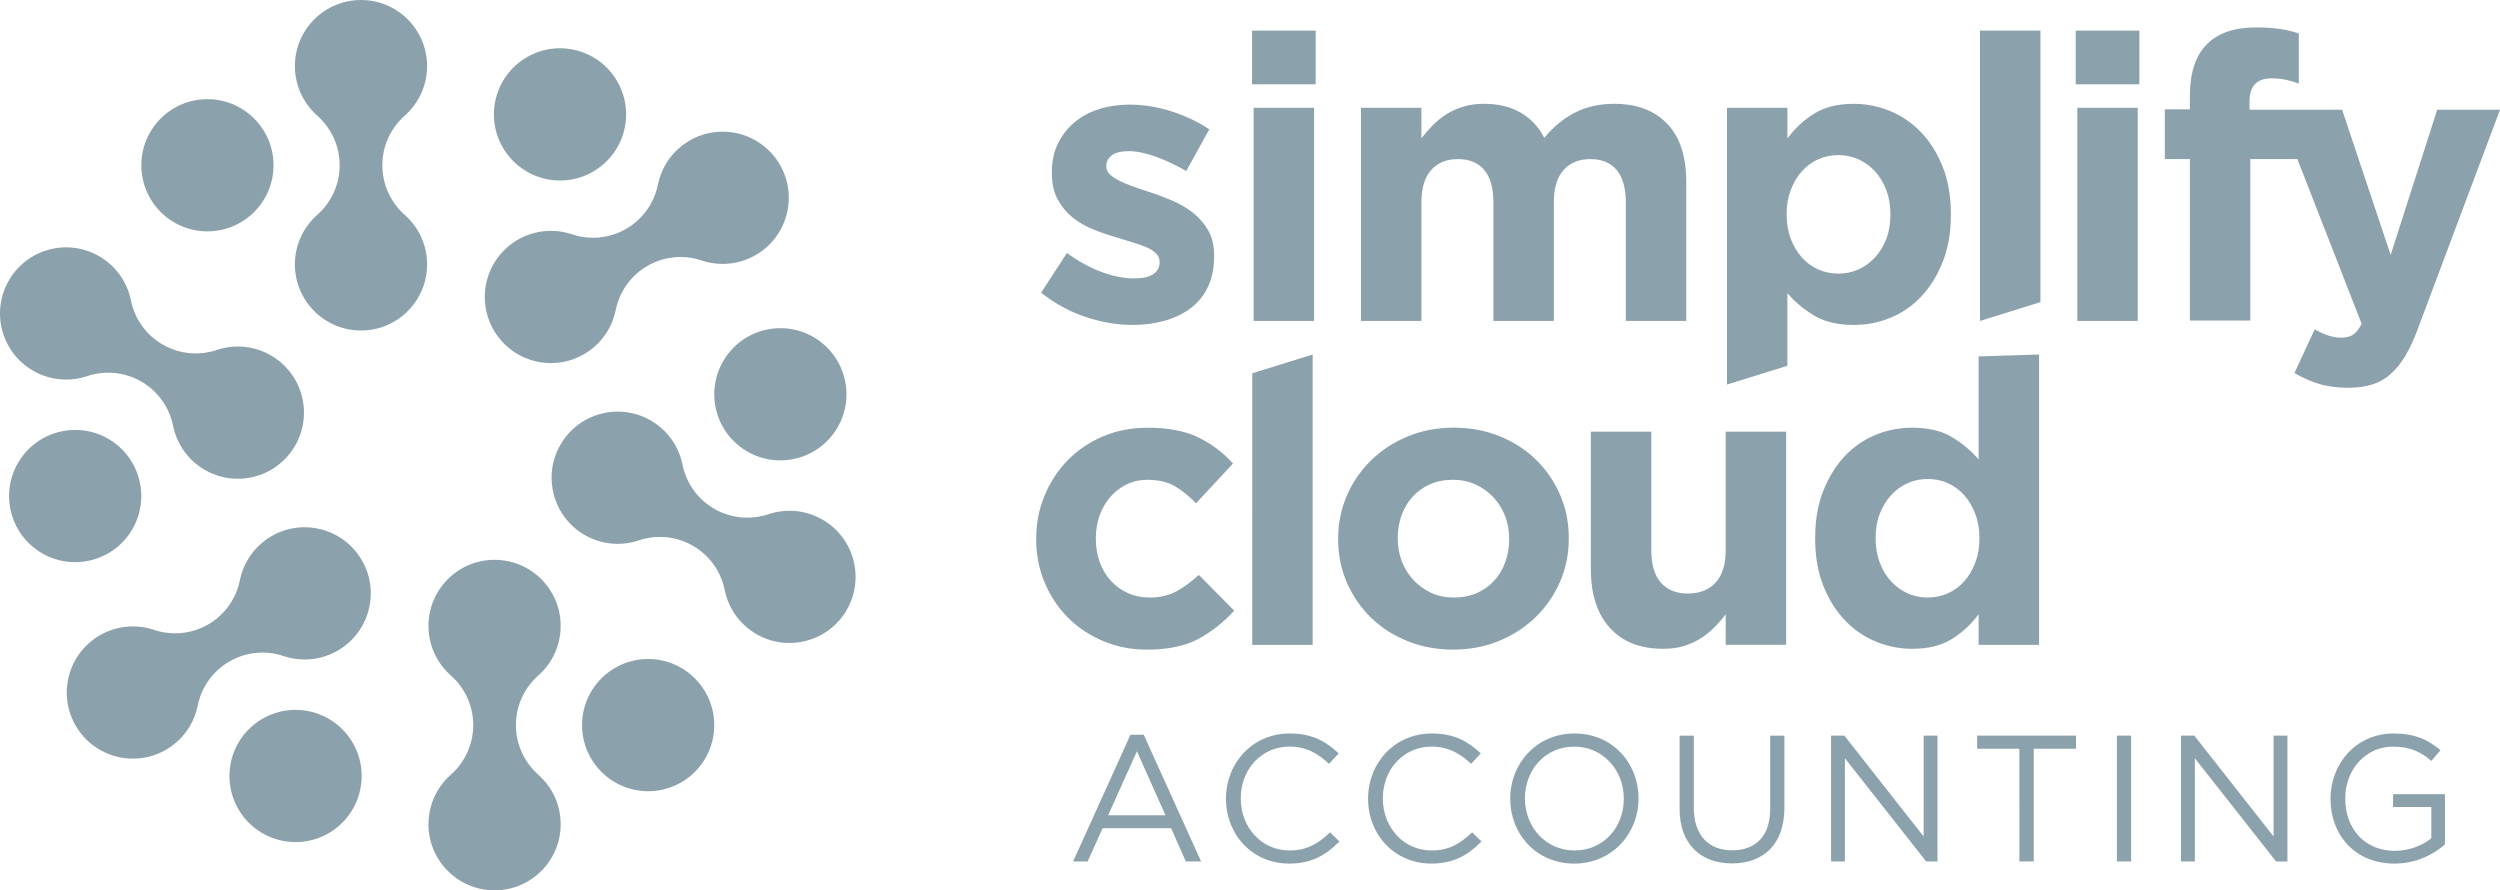 <?xml version="1.0" encoding="utf-8"?>
<!-- Generator: Adobe Illustrator 16.0.0, SVG Export Plug-In . SVG Version: 6.00 Build 0)  -->
<!DOCTYPE svg PUBLIC "-//W3C//DTD SVG 1.1//EN" "http://www.w3.org/Graphics/SVG/1.1/DTD/svg11.dtd">
<svg version="1.1" id="Layer_1" xmlns="http://www.w3.org/2000/svg" xmlns:xlink="http://www.w3.org/1999/xlink" x="0px" y="0px"
	 width="193.633px" height="68.959px" viewBox="0 0 193.633 68.959" enable-background="new 0 0 193.633 68.959"
	 xml:space="preserve">
<path fill="#8BA2AD" d="M41.637,52.369c0.037-0.031,0.075-0.065,0.112-0.099c0.39-0.355,0.726-0.771,0.992-1.23
	c0.435-0.754,0.685-1.627,0.685-2.561c0-2.826-2.292-5.119-5.12-5.119c-2.828,0-5.12,2.293-5.12,5.119
	c0,0.934,0.25,1.807,0.685,2.561c0.266,0.459,0.602,0.875,0.992,1.23c0.037,0.032,0.075,0.066,0.112,0.099
	c0.515,0.469,0.934,1.042,1.224,1.684c0.292,0.642,0.453,1.354,0.453,2.107c0,0.752-0.161,1.466-0.453,2.106
	c-0.29,0.642-0.708,1.215-1.224,1.684c-0.037,0.033-0.075,0.066-0.112,0.1c-0.391,0.355-0.728,0.771-0.992,1.229
	c-0.435,0.754-0.685,1.628-0.685,2.561c0,2.827,2.293,5.12,5.12,5.12c2.827,0,5.12-2.293,5.12-5.12c0-0.933-0.25-1.807-0.685-2.561
	c-0.266-0.458-0.602-0.874-0.992-1.229c-0.037-0.031-0.075-0.066-0.112-0.1c-0.515-0.469-0.935-1.042-1.224-1.684
	c-0.291-0.642-0.453-1.354-0.453-2.106c0-0.753,0.162-1.466,0.453-2.107C40.703,53.411,41.122,52.837,41.637,52.369z M50.201,51.04
	c-0.933,0-1.807,0.25-2.56,0.686c-1.53,0.885-2.56,2.541-2.56,4.436s1.03,3.551,2.56,4.436c0.753,0.436,1.627,0.685,2.56,0.685
	c2.827,0,5.12-2.292,5.12-5.119S53.028,51.04,50.201,51.04z M24.629,9.009c-0.037-0.032-0.075-0.066-0.112-0.1
	c-0.39-0.355-0.726-0.771-0.992-1.23C23.09,6.926,22.84,6.052,22.84,5.12c0-2.827,2.293-5.12,5.12-5.12s5.12,2.292,5.12,5.12
	c0,0.933-0.25,1.807-0.685,2.56c-0.266,0.459-0.602,0.875-0.992,1.23c-0.037,0.034-0.075,0.067-0.112,0.1
	c-0.515,0.469-0.934,1.042-1.224,1.683c-0.292,0.642-0.453,1.355-0.453,2.107s0.162,1.466,0.453,2.107
	c0.29,0.642,0.708,1.214,1.224,1.683c0.037,0.034,0.075,0.067,0.112,0.099c0.39,0.355,0.726,0.771,0.992,1.23
	c0.435,0.753,0.685,1.627,0.685,2.56c0,2.827-2.293,5.12-5.12,5.12s-5.12-2.293-5.12-5.12c0-0.933,0.25-1.807,0.685-2.56
	c0.266-0.459,0.602-0.875,0.992-1.23c0.037-0.032,0.075-0.065,0.112-0.099c0.515-0.469,0.934-1.042,1.224-1.683
	c0.292-0.642,0.453-1.355,0.453-2.107c0-0.751-0.161-1.465-0.453-2.107C25.563,10.051,25.145,9.478,24.629,9.009z M16.066,7.68
	c0.933,0,1.807,0.25,2.56,0.685c1.53,0.885,2.56,2.541,2.56,4.435c0,1.895-1.03,3.551-2.56,4.435
	c-0.753,0.436-1.627,0.685-2.56,0.685c-2.827,0-5.12-2.293-5.12-5.12C10.946,9.973,13.239,7.68,16.066,7.68z M21.893,50.79
	c0.046,0.016,0.094,0.031,0.142,0.047c0.503,0.16,1.031,0.243,1.562,0.244c0.871,0,1.751-0.221,2.56-0.688
	c2.448-1.414,3.288-4.545,1.874-6.994c-1.414-2.448-4.545-3.289-6.994-1.875c-0.808,0.468-1.439,1.121-1.875,1.873
	c-0.265,0.461-0.457,0.959-0.569,1.476c-0.011,0.049-0.021,0.099-0.03,0.146c-0.148,0.682-0.435,1.33-0.846,1.902
	c-0.41,0.572-0.947,1.069-1.599,1.445c-0.651,0.376-1.35,0.593-2.051,0.66c-0.701,0.07-1.406-0.006-2.07-0.217
	c-0.047-0.017-0.096-0.031-0.142-0.049c-0.502-0.16-1.031-0.242-1.562-0.244c-0.87,0-1.751,0.222-2.56,0.688
	C5.285,50.619,4.445,53.75,5.859,56.2c1.414,2.447,4.546,3.287,6.994,1.873c0.808-0.467,1.439-1.118,1.875-1.872
	c0.265-0.46,0.458-0.959,0.57-1.476c0.009-0.048,0.019-0.098,0.03-0.146c0.148-0.681,0.435-1.33,0.846-1.901
	c0.41-0.572,0.947-1.07,1.599-1.445c0.652-0.377,1.35-0.594,2.051-0.661C20.523,50.5,21.229,50.578,21.893,50.79z M27.326,57.541
	c-0.467-0.81-1.12-1.44-1.873-1.875c-1.531-0.883-3.48-0.946-5.121,0.001s-2.56,2.667-2.561,4.436c0,0.869,0.221,1.75,0.687,2.56
	c1.414,2.448,4.545,3.287,6.994,1.874C27.9,63.121,28.739,59.989,27.326,57.541z M50.939,14.379c0.009-0.047,0.019-0.098,0.03-0.146
	c0.112-0.516,0.305-1.015,0.569-1.474c0.435-0.754,1.067-1.407,1.875-1.873c2.449-1.414,5.581-0.574,6.994,1.874
	c1.413,2.448,0.575,5.581-1.874,6.994c-0.808,0.466-1.689,0.687-2.559,0.687c-0.531,0-1.059-0.083-1.562-0.244
	c-0.048-0.015-0.096-0.031-0.142-0.047c-0.664-0.211-1.369-0.289-2.07-0.218c-0.701,0.068-1.4,0.286-2.051,0.662
	c-0.651,0.375-1.188,0.873-1.599,1.446c-0.411,0.571-0.697,1.221-0.846,1.901c-0.01,0.049-0.021,0.099-0.03,0.146
	c-0.112,0.516-0.305,1.015-0.569,1.475c-0.435,0.753-1.067,1.406-1.875,1.873c-2.448,1.414-5.58,0.574-6.994-1.875
	c-1.414-2.449-0.575-5.58,1.874-6.994c0.808-0.466,1.689-0.687,2.559-0.687c0.531,0,1.059,0.083,1.562,0.244
	c0.046,0.016,0.094,0.032,0.142,0.047c0.664,0.212,1.369,0.289,2.07,0.219c0.701-0.069,1.4-0.286,2.051-0.662
	c0.651-0.376,1.188-0.873,1.599-1.446C50.504,15.709,50.791,15.06,50.939,14.379z M47.809,6.299c0.466,0.808,0.687,1.689,0.687,2.56
	c-0.001,1.767-0.92,3.487-2.561,4.435s-3.59,0.883-5.121,0c-0.753-0.435-1.406-1.067-1.873-1.875
	c-1.414-2.448-0.574-5.581,1.874-6.994C43.263,3.012,46.396,3.851,47.809,6.299z M52.878,36.06c-0.009-0.048-0.019-0.099-0.03-0.146
	c-0.112-0.516-0.305-1.015-0.569-1.474c-0.435-0.754-1.067-1.407-1.875-1.873c-2.448-1.414-5.58-0.575-6.994,1.874
	c-1.414,2.448-0.574,5.581,1.874,6.995c0.808,0.465,1.689,0.687,2.56,0.687c0.531,0,1.059-0.083,1.563-0.244
	c0.048-0.015,0.096-0.031,0.142-0.047c0.664-0.212,1.369-0.289,2.07-0.22c0.701,0.068,1.4,0.285,2.051,0.662
	s1.188,0.873,1.598,1.445c0.411,0.571,0.697,1.221,0.846,1.901c0.01,0.049,0.021,0.099,0.03,0.146
	c0.112,0.517,0.305,1.016,0.569,1.476c0.435,0.754,1.067,1.405,1.875,1.873c2.449,1.413,5.581,0.573,6.994-1.874
	c1.413-2.448,0.575-5.58-1.874-6.994c-0.808-0.467-1.689-0.688-2.56-0.688c-0.53,0-1.059,0.084-1.562,0.243
	c-0.046,0.017-0.094,0.033-0.142,0.048c-0.664,0.213-1.37,0.288-2.07,0.219c-0.701-0.068-1.4-0.285-2.051-0.661
	c-0.651-0.376-1.188-0.872-1.599-1.445C53.313,37.39,53.026,36.741,52.878,36.06z M56.008,27.979
	c-0.466,0.808-0.687,1.689-0.687,2.559c0.001,1.768,0.92,3.488,2.561,4.435c1.641,0.947,3.59,0.883,5.121,0
	c0.753-0.435,1.406-1.067,1.873-1.875c1.414-2.448,0.574-5.581-1.874-6.994C60.554,24.691,57.422,25.53,56.008,27.979z
	 M6.823,29.109c-0.046,0.016-0.095,0.032-0.142,0.048C6.178,29.317,5.65,29.4,5.12,29.4c-0.87,0-1.751-0.221-2.559-0.687
	c-2.449-1.414-3.288-4.545-1.874-6.994c1.413-2.448,4.545-3.288,6.994-1.874c0.808,0.466,1.44,1.12,1.875,1.873
	c0.265,0.46,0.457,0.958,0.569,1.475c0.011,0.048,0.021,0.098,0.03,0.146c0.148,0.68,0.435,1.33,0.846,1.901
	c0.41,0.573,0.947,1.07,1.599,1.446s1.35,0.593,2.051,0.661c0.7,0.07,1.406-0.006,2.069-0.218c0.048-0.015,0.096-0.032,0.142-0.047
	c0.503-0.161,1.031-0.244,1.562-0.244c0.87,0,1.751,0.221,2.559,0.687c2.448,1.414,3.288,4.546,1.874,6.995
	c-1.414,2.448-4.545,3.288-6.994,1.874c-0.808-0.466-1.439-1.119-1.875-1.873c-0.265-0.46-0.458-0.958-0.569-1.474
	c-0.01-0.048-0.02-0.098-0.03-0.147c-0.148-0.68-0.435-1.33-0.846-1.901c-0.41-0.573-0.947-1.07-1.598-1.446
	c-0.651-0.376-1.35-0.592-2.051-0.661C8.192,28.821,7.487,28.897,6.823,29.109z M1.39,35.86c0.466-0.809,1.119-1.439,1.873-1.875
	c1.531-0.882,3.48-0.947,5.121,0c1.641,0.948,2.56,2.668,2.561,4.435c0,0.871-0.221,1.752-0.687,2.561
	c-1.414,2.447-4.546,3.287-6.994,1.875C0.816,41.44-0.023,38.31,1.39,35.86z M90.201,24.843c0.77-0.216,1.442-0.539,2.018-0.97
	c0.574-0.431,1.021-0.981,1.339-1.648s0.478-1.463,0.478-2.388v-0.062c0-0.76-0.154-1.406-0.462-1.94
	c-0.308-0.534-0.698-0.985-1.171-1.355c-0.473-0.37-1.006-0.683-1.602-0.939c-0.595-0.257-1.181-0.478-1.755-0.662
	c-0.452-0.144-0.878-0.288-1.278-0.432s-0.755-0.292-1.063-0.446c-0.308-0.154-0.555-0.318-0.739-0.493
	c-0.184-0.175-0.277-0.375-0.277-0.601v-0.063c0-0.328,0.144-0.601,0.431-0.815c0.287-0.215,0.719-0.323,1.294-0.323
	c0.595,0,1.283,0.139,2.063,0.416c0.78,0.277,1.582,0.652,2.402,1.125l1.787-3.234c-0.904-0.595-1.895-1.063-2.973-1.402
	c-1.078-0.338-2.14-0.508-3.188-0.508c-0.842,0-1.627,0.113-2.356,0.339c-0.729,0.227-1.366,0.565-1.909,1.017
	c-0.544,0.452-0.976,1.001-1.294,1.648c-0.318,0.646-0.477,1.391-0.477,2.233v0.062c0,0.801,0.148,1.479,0.446,2.033
	c0.297,0.555,0.683,1.021,1.155,1.401c0.472,0.381,1.001,0.688,1.586,0.924c0.585,0.237,1.165,0.438,1.74,0.601
	c0.452,0.144,0.883,0.277,1.293,0.4c0.411,0.124,0.775,0.252,1.093,0.385c0.318,0.134,0.57,0.292,0.755,0.478
	c0.185,0.185,0.277,0.4,0.277,0.646v0.062c0,0.37-0.159,0.667-0.477,0.893c-0.318,0.227-0.816,0.339-1.494,0.339
	c-0.781,0-1.617-0.164-2.51-0.493c-0.893-0.328-1.792-0.821-2.695-1.479l-2.002,3.08c1.109,0.863,2.274,1.494,3.496,1.895
	c1.221,0.401,2.417,0.601,3.588,0.601C88.604,25.167,89.431,25.059,90.201,24.843z M97.098,24.859h4.682V8.348h-4.682V24.859z
	 M96.975,6.53h4.928V2.372h-4.928V6.53z M105.413,24.859h4.68v-9.188c0-1.106,0.252-1.941,0.756-2.504
	c0.503-0.563,1.195-0.845,2.078-0.845c0.884,0,1.562,0.282,2.033,0.845c0.473,0.563,0.709,1.398,0.709,2.504v9.188h4.682v-9.188
	c0-1.106,0.251-1.941,0.754-2.504s1.195-0.845,2.079-0.845c0.883,0,1.562,0.282,2.032,0.845c0.473,0.563,0.709,1.398,0.709,2.504
	v9.188h4.682v-10.75c0-1.992-0.492-3.501-1.479-4.528c-0.985-1.027-2.352-1.541-4.096-1.541c-1.131,0-2.137,0.223-3.02,0.667
	c-0.883,0.445-1.684,1.102-2.402,1.97c-0.432-0.848-1.043-1.5-1.833-1.955c-0.79-0.455-1.729-0.683-2.817-0.683
	c-0.597,0-1.135,0.073-1.617,0.218c-0.482,0.145-0.918,0.341-1.309,0.589c-0.391,0.249-0.744,0.532-1.064,0.854
	c-0.318,0.321-0.609,0.657-0.877,1.008v-2.36h-4.682v16.512H105.413z M140.827,20.87c-0.482-0.215-0.902-0.524-1.263-0.924
	c-0.36-0.4-0.646-0.883-0.862-1.448c-0.216-0.564-0.322-1.186-0.322-1.863v-0.062c0-0.677,0.106-1.298,0.322-1.863
	c0.217-0.565,0.504-1.048,0.862-1.448c0.358-0.399,0.78-0.709,1.263-0.924c0.482-0.216,1.002-0.324,1.557-0.324
	s1.072,0.108,1.556,0.324c0.481,0.215,0.908,0.524,1.278,0.924c0.369,0.4,0.662,0.883,0.877,1.448
	c0.216,0.565,0.324,1.186,0.324,1.863v0.062c0,0.698-0.108,1.325-0.324,1.879c-0.215,0.554-0.508,1.032-0.877,1.432
	c-0.37,0.399-0.797,0.709-1.278,0.924c-0.483,0.215-1.001,0.323-1.556,0.323S141.31,21.085,140.827,20.87z M133.758,29.788
	l4.683-1.458v-5.627c0.556,0.658,1.237,1.232,2.048,1.725c0.813,0.493,1.844,0.74,3.096,0.74c0.985,0,1.931-0.185,2.834-0.555
	c0.904-0.37,1.699-0.919,2.388-1.648s1.241-1.622,1.663-2.68c0.421-1.058,0.631-2.274,0.631-3.65v-0.062
	c0-1.375-0.21-2.592-0.631-3.65c-0.422-1.057-0.98-1.95-1.68-2.68c-0.697-0.729-1.498-1.278-2.401-1.648
	c-0.903-0.369-1.839-0.554-2.804-0.554c-1.23,0-2.254,0.252-3.063,0.754c-0.812,0.504-1.505,1.146-2.079,1.926V8.348h-4.682v21.44
	H133.758z M153.357,24.859l4.681-1.458V2.372h-4.681V24.859z M160.895,24.859h4.682V8.348h-4.682V24.859z M160.771,6.53h4.929V2.372
	h-4.929V6.53z M92.853,49.468c1.026-0.563,1.94-1.289,2.741-2.172l-2.741-2.771c-0.575,0.533-1.155,0.959-1.74,1.277
	c-0.585,0.318-1.268,0.479-2.048,0.479c-0.637,0-1.212-0.118-1.725-0.354c-0.514-0.235-0.955-0.56-1.325-0.971
	c-0.37-0.41-0.652-0.894-0.847-1.447c-0.196-0.555-0.292-1.149-0.292-1.787v-0.062c0-0.616,0.097-1.196,0.292-1.74
	c0.195-0.544,0.472-1.021,0.832-1.432c0.359-0.411,0.78-0.734,1.263-0.971c0.482-0.236,1.021-0.354,1.617-0.354
	c0.842,0,1.545,0.164,2.109,0.493c0.563,0.328,1.114,0.77,1.648,1.324l2.864-3.08c-0.78-0.862-1.685-1.541-2.71-2.033
	c-1.027-0.493-2.32-0.739-3.881-0.739c-1.273,0-2.438,0.226-3.496,0.677c-1.058,0.453-1.966,1.068-2.726,1.85
	c-0.76,0.779-1.355,1.692-1.787,2.74c-0.431,1.047-0.646,2.156-0.646,3.326v0.063c0,1.17,0.215,2.274,0.646,3.311
	c0.431,1.038,1.027,1.941,1.787,2.712c0.759,0.771,1.668,1.381,2.726,1.832s2.202,0.678,3.434,0.678
	C90.49,50.315,91.825,50.033,92.853,49.468z M96.99,49.946h4.68V27.458l-4.68,1.458V49.946z M110.834,45.91
	c-0.523-0.246-0.98-0.58-1.371-1.001s-0.688-0.903-0.894-1.447s-0.308-1.125-0.308-1.741v-0.062c0-0.616,0.097-1.196,0.292-1.74
	c0.194-0.544,0.478-1.021,0.848-1.432c0.369-0.411,0.815-0.734,1.341-0.971c0.523-0.237,1.123-0.354,1.801-0.354
	c0.637,0,1.222,0.123,1.756,0.37c0.533,0.246,0.996,0.58,1.387,1.001s0.688,0.903,0.893,1.446c0.205,0.545,0.31,1.125,0.31,1.74
	v0.063c0,0.616-0.099,1.196-0.294,1.739c-0.194,0.545-0.477,1.021-0.846,1.433c-0.371,0.411-0.816,0.733-1.34,0.971
	c-0.525,0.237-1.125,0.354-1.803,0.354C111.948,46.28,111.357,46.157,110.834,45.91z M116.116,49.637
	c1.088-0.45,2.033-1.067,2.834-1.848c0.801-0.781,1.428-1.688,1.879-2.728c0.451-1.037,0.678-2.15,0.678-3.343v-0.062
	c0-1.19-0.227-2.305-0.678-3.342s-1.072-1.94-1.863-2.711s-1.729-1.375-2.817-1.817c-1.089-0.441-2.271-0.662-3.542-0.662
	c-1.294,0-2.484,0.226-3.572,0.677c-1.089,0.453-2.033,1.068-2.834,1.85c-0.801,0.779-1.428,1.688-1.879,2.726
	c-0.451,1.037-0.678,2.151-0.678,3.342v0.063c0,1.189,0.227,2.305,0.678,3.342s1.072,1.939,1.863,2.711
	c0.79,0.77,1.729,1.376,2.818,1.816c1.088,0.441,2.269,0.662,3.541,0.662C113.836,50.315,115.027,50.088,116.116,49.637z
	 M130.426,50.037c0.473-0.146,0.902-0.343,1.293-0.59c0.391-0.248,0.744-0.532,1.064-0.854c0.317-0.32,0.61-0.656,0.877-1.008v2.359
	h4.682v-16.51h-4.682v9.188c0,1.105-0.262,1.941-0.785,2.505c-0.522,0.563-1.236,0.844-2.141,0.844s-1.602-0.28-2.095-0.844
	c-0.492-0.563-0.739-1.397-0.739-2.505v-9.188h-4.682v10.689c0,1.91,0.488,3.409,1.463,4.497c0.977,1.089,2.355,1.633,4.143,1.633
	C129.42,50.253,129.954,50.181,130.426,50.037z M147.754,45.957c-0.483-0.216-0.91-0.524-1.278-0.925
	c-0.37-0.4-0.662-0.883-0.878-1.447c-0.217-0.564-0.323-1.186-0.323-1.864v-0.062c0-0.697,0.106-1.324,0.323-1.879
	c0.216-0.555,0.508-1.031,0.878-1.432c0.368-0.4,0.795-0.709,1.278-0.926c0.48-0.216,1-0.322,1.555-0.322s1.072,0.106,1.557,0.322
	c0.482,0.217,0.902,0.524,1.262,0.926c0.36,0.4,0.646,0.883,0.863,1.446c0.215,0.563,0.322,1.187,0.322,1.863v0.062
	c0,0.68-0.107,1.301-0.322,1.864c-0.217,0.565-0.504,1.047-0.863,1.447c-0.358,0.399-0.779,0.709-1.262,0.925
	c-0.484,0.216-1.002,0.323-1.557,0.323C148.754,46.28,148.235,46.172,147.754,45.957z M151.172,49.499
	c0.812-0.503,1.504-1.145,2.078-1.925v2.372h4.683V27.458l-4.683,0.146v7.987c-0.553-0.658-1.236-1.232-2.047-1.726
	c-0.813-0.493-1.844-0.739-3.097-0.739c-0.985,0-1.931,0.185-2.833,0.554c-0.904,0.37-1.699,0.919-2.389,1.648
	c-0.688,0.729-1.241,1.623-1.662,2.681c-0.422,1.059-0.631,2.274-0.631,3.649v0.062c0,1.376,0.209,2.594,0.631,3.65
	c0.421,1.059,0.98,1.952,1.679,2.681c0.699,0.729,1.499,1.278,2.402,1.647s1.838,0.555,2.803,0.555
	C149.34,50.253,150.361,50.001,151.172,49.499z M169.614,24.828h4.68V12.321h3.729v-3.82h-3.789V7.855
	c0-1.191,0.564-1.787,1.693-1.787c0.41,0,0.781,0.036,1.109,0.107c0.328,0.072,0.666,0.17,1.016,0.293V2.587
	c-0.43-0.144-0.907-0.257-1.432-0.339c-0.523-0.082-1.154-0.124-1.895-0.124c-1.663,0-2.926,0.432-3.788,1.294
	c-0.883,0.883-1.324,2.218-1.324,4.004v1.047h-1.94v3.851h1.94L169.614,24.828L169.614,24.828z M183.717,29.787
	c0.533-0.164,1.011-0.431,1.432-0.801c0.421-0.37,0.807-0.847,1.155-1.432c0.349-0.585,0.678-1.299,0.985-2.141l6.344-16.912h-4.865
	l-3.604,11.244l-3.758-11.244h-4.959l6.469,16.573c-0.207,0.411-0.428,0.693-0.662,0.847c-0.236,0.154-0.561,0.231-0.971,0.231
	c-0.309,0-0.643-0.062-1.002-0.185c-0.359-0.124-0.693-0.277-1-0.462l-1.57,3.388c0.595,0.35,1.221,0.627,1.877,0.832
	c0.658,0.205,1.418,0.308,2.279,0.308C182.566,30.034,183.183,29.952,183.717,29.787z M83.116,66.721h1.127l1.156-2.575h5.304
	l1.142,2.575h1.183l-4.44-9.813h-1.03L83.116,66.721z M85.831,63.144l2.228-4.955l2.213,4.955H85.831L85.831,63.144z M99.844,66.888
	c1.769,0,2.882-0.683,3.898-1.712l-0.725-0.71c-0.934,0.891-1.811,1.405-3.146,1.405c-2.144,0-3.771-1.769-3.771-4.022v-0.027
	c0-2.241,1.613-3.995,3.771-3.995c1.322,0,2.242,0.557,3.063,1.336l0.752-0.808c-0.976-0.918-2.032-1.545-3.802-1.545
	c-2.866,0-4.927,2.282-4.927,5.039v0.027C94.958,64.674,97.032,66.888,99.844,66.888z M110.851,66.888
	c1.769,0,2.882-0.683,3.897-1.712l-0.725-0.71c-0.934,0.891-1.811,1.405-3.146,1.405c-2.144,0-3.771-1.769-3.771-4.022v-0.027
	c0-2.241,1.613-3.995,3.771-3.995c1.322,0,2.242,0.557,3.063,1.336l0.752-0.808c-0.976-0.918-2.032-1.545-3.801-1.545
	c-2.867,0-4.929,2.282-4.929,5.039v0.027C105.965,64.674,108.04,66.888,110.851,66.888z M121.926,66.888
	c2.967,0,4.984-2.353,4.984-5.039v-0.027c0-2.688-1.99-5.012-4.955-5.012c-2.967,0-4.984,2.353-4.984,5.039v0.027
	C116.971,64.563,118.961,66.888,121.926,66.888z M121.956,65.872c-2.229,0-3.844-1.811-3.844-4.021v-0.028
	c0-2.214,1.588-3.995,3.814-3.995s3.842,1.81,3.842,4.023v0.026C125.769,64.09,124.182,65.872,121.956,65.872z M134.145,66.874
	c2.436,0,4.064-1.475,4.064-4.314v-5.582h-1.101v5.666c0,2.129-1.142,3.215-2.938,3.215c-1.852,0-2.979-1.184-2.979-3.284v-5.597
	h-1.102v5.666C130.092,65.399,131.736,66.874,134.145,66.874z M141.823,66.721h1.072v-7.991l6.292,7.991h0.877v-9.745h-1.071v7.811
	l-6.14-7.811h-1.03V66.721z M156.407,66.721h1.114v-8.729h3.271v-1.017h-7.656v1.017h3.271V66.721L156.407,66.721z M163.961,66.721
	h1.101v-9.745h-1.101V66.721z M168.926,66.721h1.072v-7.991l6.293,7.991h0.877v-9.745h-1.072v7.811l-6.139-7.811h-1.031V66.721z
	 M185.459,66.888c1.644,0,3.008-0.683,3.912-1.488v-3.885h-4.023v0.988h2.966v2.422c-0.668,0.543-1.698,0.975-2.813,0.975
	c-2.365,0-3.854-1.727-3.854-4.051v-0.027c0-2.172,1.545-3.995,3.702-3.995c1.379,0,2.214,0.46,2.966,1.112l0.71-0.834
	c-0.975-0.821-1.99-1.295-3.634-1.295c-2.923,0-4.886,2.366-4.886,5.039v0.027C180.504,64.661,182.396,66.888,185.459,66.888z"/>
</svg>
